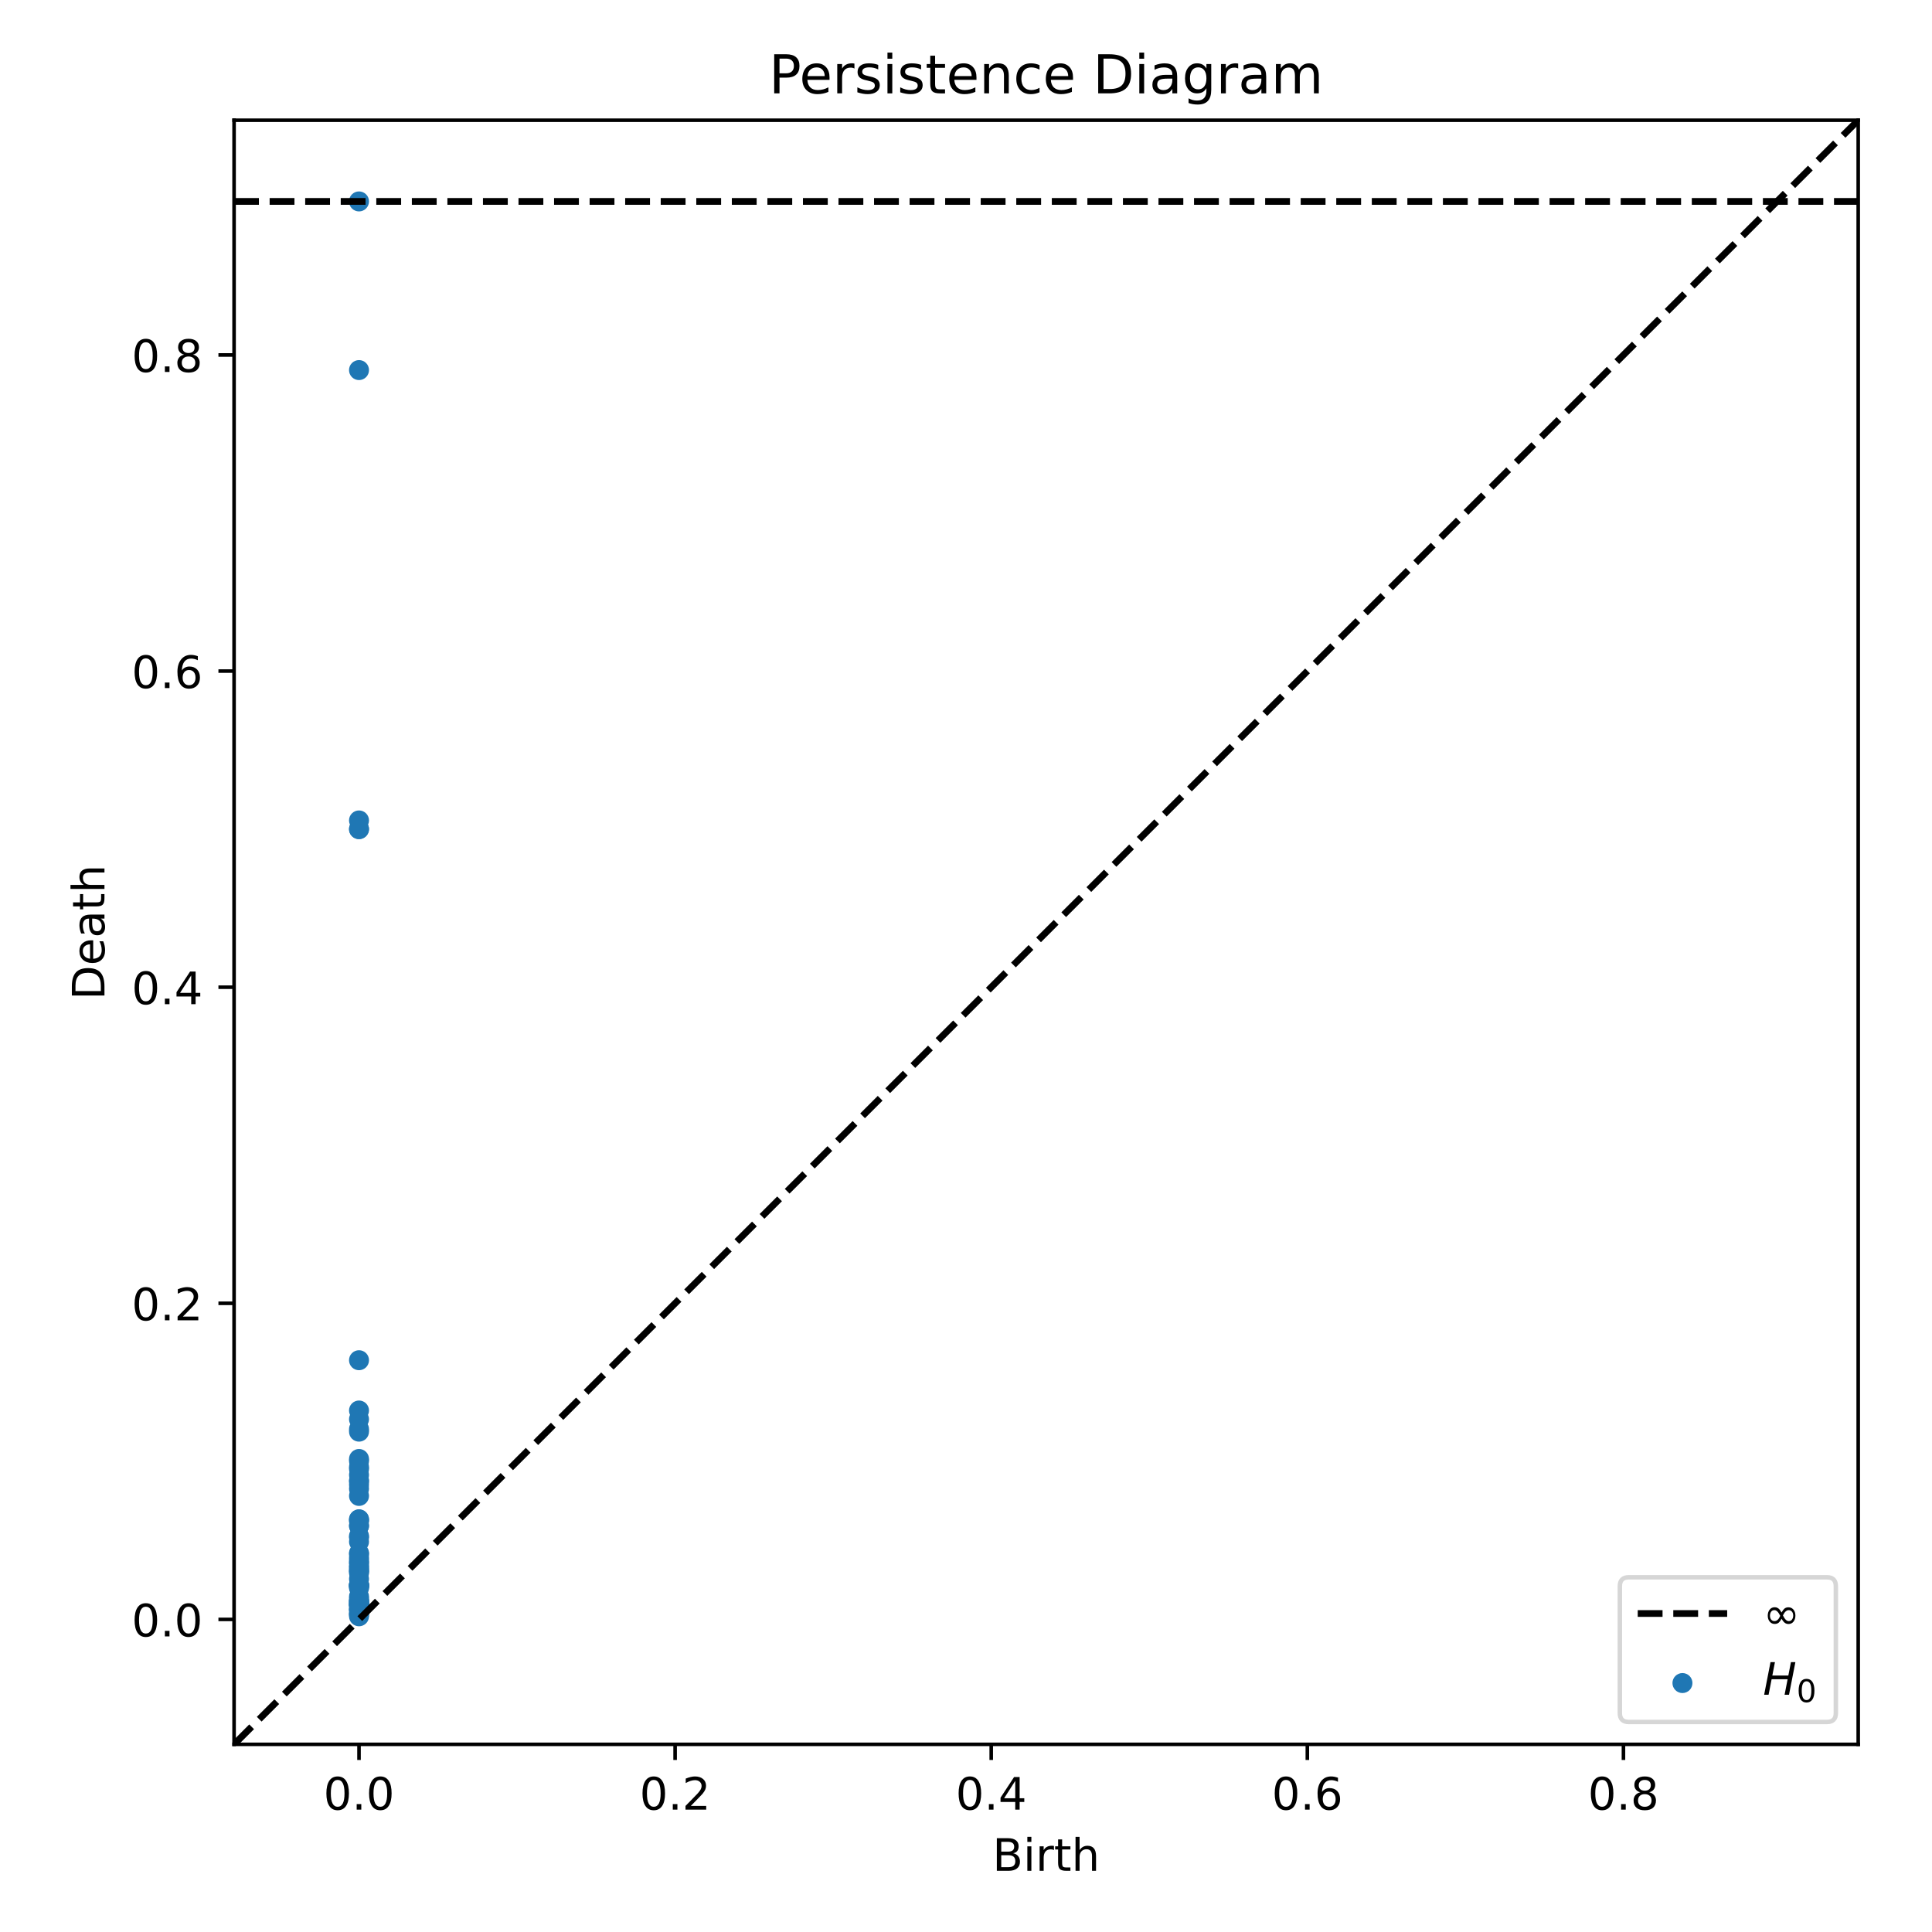 <svg height="345.6pt" stroke-linejoin="round" viewBox="0 0 345.6 345.6" width="345.6pt" xmlns="http://www.w3.org/2000/svg" xmlns:xlink="http://www.w3.org/1999/xlink"><rect x="0" y="0" width="345.6" height="345.6" fill="#333333" stroke="none"/><defs stroke-linejoin="round"><clipPath id="a" stroke-linejoin="round"><path d="m52.34 26.88h363.16v363.16h-363.16z"/></clipPath><path id="b" d="m0 2.236c.593 0 1.162-.236 1.581-.655s.655-.988.655-1.581-.236-1.162-.655-1.581-.988-.655-1.581-.655-1.162.236-1.581.655-.655.988-.655 1.581.236 1.162.655 1.581.988.655 1.581.655z" stroke-linejoin="round"/><path id="c" d="m0 0v3.5" stroke="#000" stroke-linejoin="round" stroke-width=".8"/><path id="d" d="m31.781 66.406q-7.609 0-11.453-7.5-3.828-7.484-3.828-22.531 0-14.984 3.828-22.484 3.844-7.5 11.453-7.5 7.672 0 11.5 7.5 3.844 7.5 3.844 22.484 0 15.047-3.844 22.531-3.828 7.5-11.5 7.5zm0 7.812q12.266 0 18.734-9.703 6.469-9.688 6.469-28.141 0-18.406-6.469-28.109-6.469-9.688-18.734-9.688-12.25 0-18.719 9.688-6.469 9.703-6.469 28.109 0 18.453 6.469 28.141 6.469 9.703 18.719 9.703z" stroke-linejoin="round"/><path id="e" d="m10.688 12.406h10.312v-12.406h-10.312z" stroke-linejoin="round"/><path id="f" d="m19.188 8.297h34.422v-8.297h-46.281v8.297q5.609 5.812 15.297 15.594 9.703 9.797 12.188 12.641 4.734 5.312 6.609 9 1.891 3.688 1.891 7.25 0 5.812-4.078 9.469-4.078 3.672-10.625 3.672-4.641 0-9.797-1.609-5.141-1.609-11-4.891v9.969q5.953 2.391 11.125 3.609 5.188 1.219 9.484 1.219 11.328 0 18.062-5.672 6.734-5.656 6.734-15.125 0-4.5-1.688-8.531-1.672-4.016-6.125-9.484-1.219-1.422-7.766-8.188-6.531-6.766-18.453-18.922z" stroke-linejoin="round"/><path id="g" d="m37.797 64.312-24.906-38.922h24.906zm-2.594 8.594h12.406v-47.516h10.406v-8.203h-10.406v-17.188h-9.812v17.188h-32.906v9.516z" stroke-linejoin="round"/><path id="h" d="m33.016 40.375q-6.641 0-10.531-4.547-3.875-4.531-3.875-12.438 0-7.859 3.875-12.438 3.891-4.562 10.531-4.562 6.641 0 10.516 4.562 3.875 4.578 3.875 12.438 0 7.906-3.875 12.438-3.875 4.547-10.516 4.547zm19.578 30.922v-8.984q-3.719 1.75-7.5 2.672-3.781.938-7.5.938-9.766 0-14.922-6.594-5.141-6.594-5.875-19.922 2.875 4.25 7.219 6.516 4.359 2.266 9.578 2.266 10.984 0 17.359-6.672 6.375-6.656 6.375-18.125 0-11.234-6.641-18.031-6.641-6.781-17.672-6.781-12.656 0-19.344 9.688-6.688 9.703-6.688 28.109 0 17.281 8.203 27.562 8.203 10.281 22.016 10.281 3.719 0 7.5-.734 3.781-.734 7.891-2.188z" stroke-linejoin="round"/><path id="i" d="m31.781 34.625q-7.031 0-11.062-3.766-4.016-3.766-4.016-10.344 0-6.594 4.016-10.359 4.031-3.766 11.062-3.766 7.031 0 11.078 3.781 4.062 3.797 4.062 10.344 0 6.578-4.031 10.344-4.016 3.766-11.109 3.766zm-9.859 4.188q-6.344 1.562-9.891 5.906-3.531 4.359-3.531 10.609 0 8.734 6.219 13.812 6.234 5.078 17.062 5.078 10.891 0 17.094-5.078 6.203-5.078 6.203-13.812 0-6.25-3.547-10.609-3.531-4.344-9.828-5.906 7.125-1.656 11.094-6.5 3.984-4.828 3.984-11.797 0-10.609-6.469-16.281-6.469-5.656-18.531-5.656-12.047 0-18.531 5.656-6.469 5.672-6.469 16.281 0 6.969 4 11.797 4.016 4.844 11.141 6.5zm-3.609 15.578q0-5.656 3.531-8.828 3.547-3.172 9.938-3.172 6.359 0 9.938 3.172 3.594 3.172 3.594 8.828 0 5.672-3.594 8.844-3.578 3.172-9.938 3.172-6.391 0-9.938-3.172-3.531-3.172-3.531-8.844z" stroke-linejoin="round"/><path id="j" d="m9.422 54.688h8.984v-54.688h-8.984zm0 21.297h8.984v-11.391h-8.984z" stroke-linejoin="round"/><path id="k" d="m41.109 46.297q-1.516.875-3.297 1.281-1.781.422-3.922.422-7.625 0-11.703-4.953-4.078-4.953-4.078-14.234v-28.812h-9.031v54.688h9.031v-8.5q2.844 4.984 7.375 7.391 4.547 2.422 11.047 2.422.922 0 2.047-.125 1.125-.109 2.484-.359z" stroke-linejoin="round"/><path id="l" d="m18.312 70.219v-15.531h18.5v-6.984h-18.5v-29.688q0-6.688 1.828-8.594 1.828-1.906 7.453-1.906h9.219v-7.516h-9.219q-10.406 0-14.359 3.875-3.953 3.891-3.953 14.141v29.688h-6.594v6.984h6.594v15.531z" stroke-linejoin="round"/><path id="m" d="m54.891 33.016v-33.016h-8.984v32.719q0 7.766-3.031 11.609-3.031 3.859-9.078 3.859-7.281 0-11.484-4.641-4.203-4.625-4.203-12.641v-30.906h-9.031v75.984h9.031v-29.797q3.234 4.938 7.594 7.375 4.375 2.438 10.094 2.438 9.422 0 14.25-5.828 4.844-5.828 4.844-17.156z" stroke-linejoin="round"/><path id="n" d="m0 0h-3.5" stroke="#000" stroke-linejoin="round" stroke-width=".8"/><path id="o" d="m19.672 64.797v-56.688h11.922q15.094 0 22.094 6.828 7 6.844 7 21.594 0 14.641-7 21.453-7 6.812-22.094 6.812zm-9.859 8.109h20.266q21.188 0 31.094-8.812 9.922-8.812 9.922-27.562 0-18.859-9.969-27.703-9.953-8.828-31.047-8.828h-20.266z" stroke-linejoin="round"/><path id="p" d="m56.203 29.594v-4.391h-41.312q.594-9.281 5.594-14.141 5-4.859 13.938-4.859 5.172 0 10.031 1.266 4.859 1.266 9.656 3.812v-8.5q-4.844-2.047-9.922-3.125-5.078-1.078-10.297-1.078-13.094 0-20.734 7.609-7.641 7.625-7.641 20.625 0 13.422 7.25 21.297 7.25 7.891 19.562 7.891 11.031 0 17.453-7.109 6.422-7.094 6.422-19.297zm-8.984 2.641q-.094 7.359-4.125 11.75-4.031 4.406-10.672 4.406-7.516 0-12.031-4.25-4.516-4.25-5.203-11.969z" stroke-linejoin="round"/><path id="q" d="m34.281 27.484q-10.891 0-15.094-2.484-4.203-2.484-4.203-8.5 0-4.781 3.156-7.594 3.156-2.797 8.562-2.797 7.484 0 12 5.297 4.516 5.297 4.516 14.078v2zm17.922 3.719v-31.203h-8.984v8.297q-3.078-4.969-7.672-7.344-4.594-2.375-11.234-2.375-8.391 0-13.359 4.719-4.953 4.719-4.953 12.625 0 9.219 6.172 13.906 6.188 4.688 18.438 4.688h12.609v.891q0 6.203-4.078 9.594-4.078 3.391-11.453 3.391-4.688 0-9.141-1.125-4.438-1.125-8.531-3.375v8.312q4.922 1.906 9.562 2.844 4.641.953 9.031.953 11.875 0 17.734-6.156 5.859-6.141 5.859-18.641z" stroke-linejoin="round"/><path id="r" d="m44.281 53.078v-8.5q-3.797 1.953-7.906 2.922-4.094.984-8.5.984-6.688 0-10.031-2.047-3.344-2.047-3.344-6.156 0-3.125 2.391-4.906 2.391-1.781 9.625-3.391l3.078-.688q9.562-2.047 13.594-5.781 4.031-3.734 4.031-10.422 0-7.625-6.031-12.078-6.031-4.438-16.578-4.438-4.391 0-9.156.859-4.766.859-10.031 2.562v9.281q4.984-2.594 9.812-3.891 4.828-1.281 9.578-1.281 6.344 0 9.75 2.172 3.422 2.172 3.422 6.125 0 3.656-2.469 5.609-2.453 1.953-10.812 3.766l-3.125.734q-8.344 1.75-12.062 5.391-3.703 3.641-3.703 9.984 0 7.719 5.469 11.906 5.469 4.203 15.531 4.203 4.969 0 9.359-.734 4.406-.719 8.109-2.188z" stroke-linejoin="round"/></defs><g stroke-linejoin="round"><path d="m0 432h432v-432h-432z" fill="#fff" transform="scale(.8)"/><g><g stroke-linejoin="round"><path d="m52.34 390.04h363.16v-363.16h-363.16z" fill="#fff" transform="scale(.8)"/><g transform="scale(.8)"><g clip-path="url(#a)"><use fill="#1f77b4" height="100%" stroke-linejoin="round" width="100%" x="80.275" xlink:href="#b" y="361.404"/></g><g clip-path="url(#a)"><use fill="#1f77b4" height="100%" stroke-linejoin="round" width="100%" x="80.275" xlink:href="#b" y="361.003"/></g><g clip-path="url(#a)"><use fill="#1f77b4" height="100%" stroke-linejoin="round" width="100%" x="80.275" xlink:href="#b" y="360.884"/></g><g clip-path="url(#a)"><use fill="#1f77b4" height="100%" stroke-linejoin="round" width="100%" x="80.275" xlink:href="#b" y="360.646"/></g><g clip-path="url(#a)"><use fill="#1f77b4" height="100%" stroke-linejoin="round" width="100%" x="80.275" xlink:href="#b" y="359.932"/></g><g clip-path="url(#a)"><use fill="#1f77b4" height="100%" stroke-linejoin="round" width="100%" x="80.275" xlink:href="#b" y="359.915"/></g><g clip-path="url(#a)"><use fill="#1f77b4" height="100%" stroke-linejoin="round" width="100%" x="80.275" xlink:href="#b" y="359.828"/></g><g clip-path="url(#a)"><use fill="#1f77b4" height="100%" stroke-linejoin="round" width="100%" x="80.275" xlink:href="#b" y="359.208"/></g><g clip-path="url(#a)"><use fill="#1f77b4" height="100%" stroke-linejoin="round" width="100%" x="80.275" xlink:href="#b" y="358.926"/></g><g clip-path="url(#a)"><use fill="#1f77b4" height="100%" stroke-linejoin="round" width="100%" x="80.275" xlink:href="#b" y="358.796"/></g><g clip-path="url(#a)"><use fill="#1f77b4" height="100%" stroke-linejoin="round" width="100%" x="80.275" xlink:href="#b" y="358.726"/></g><g clip-path="url(#a)"><use fill="#1f77b4" height="100%" stroke-linejoin="round" width="100%" x="80.275" xlink:href="#b" y="358.717"/></g><g clip-path="url(#a)"><use fill="#1f77b4" height="100%" stroke-linejoin="round" width="100%" x="80.275" xlink:href="#b" y="358.634"/></g><g clip-path="url(#a)"><use fill="#1f77b4" height="100%" stroke-linejoin="round" width="100%" x="80.275" xlink:href="#b" y="358.192"/></g><g clip-path="url(#a)"><use fill="#1f77b4" height="100%" stroke-linejoin="round" width="100%" x="80.275" xlink:href="#b" y="358.05"/></g><g clip-path="url(#a)"><use fill="#1f77b4" height="100%" stroke-linejoin="round" width="100%" x="80.275" xlink:href="#b" y="358.045"/></g><g clip-path="url(#a)"><use fill="#1f77b4" height="100%" stroke-linejoin="round" width="100%" x="80.275" xlink:href="#b" y="357.997"/></g><g clip-path="url(#a)"><use fill="#1f77b4" height="100%" stroke-linejoin="round" width="100%" x="80.275" xlink:href="#b" y="357.496"/></g><g clip-path="url(#a)"><use fill="#1f77b4" height="100%" stroke-linejoin="round" width="100%" x="80.275" xlink:href="#b" y="356.994"/></g><g clip-path="url(#a)"><use fill="#1f77b4" height="100%" stroke-linejoin="round" width="100%" x="80.275" xlink:href="#b" y="355.033"/></g><g clip-path="url(#a)"><use fill="#1f77b4" height="100%" stroke-linejoin="round" width="100%" x="80.275" xlink:href="#b" y="354.927"/></g><g clip-path="url(#a)"><use fill="#1f77b4" height="100%" stroke-linejoin="round" width="100%" x="80.275" xlink:href="#b" y="354.614"/></g><g clip-path="url(#a)"><use fill="#1f77b4" height="100%" stroke-linejoin="round" width="100%" x="80.275" xlink:href="#b" y="354.531"/></g><g clip-path="url(#a)"><use fill="#1f77b4" height="100%" stroke-linejoin="round" width="100%" x="80.275" xlink:href="#b" y="354.481"/></g><g clip-path="url(#a)"><use fill="#1f77b4" height="100%" stroke-linejoin="round" width="100%" x="80.275" xlink:href="#b" y="354.438"/></g><g clip-path="url(#a)"><use fill="#1f77b4" height="100%" stroke-linejoin="round" width="100%" x="80.275" xlink:href="#b" y="354.415"/></g><g clip-path="url(#a)"><use fill="#1f77b4" height="100%" stroke-linejoin="round" width="100%" x="80.275" xlink:href="#b" y="354.293"/></g><g clip-path="url(#a)"><use fill="#1f77b4" height="100%" stroke-linejoin="round" width="100%" x="80.275" xlink:href="#b" y="353.059"/></g><g clip-path="url(#a)"><use fill="#1f77b4" height="100%" stroke-linejoin="round" width="100%" x="80.275" xlink:href="#b" y="351.729"/></g><g clip-path="url(#a)"><use fill="#1f77b4" height="100%" stroke-linejoin="round" width="100%" x="80.275" xlink:href="#b" y="351.416"/></g><g clip-path="url(#a)"><use fill="#1f77b4" height="100%" stroke-linejoin="round" width="100%" x="80.275" xlink:href="#b" y="351.133"/></g><g clip-path="url(#a)"><use fill="#1f77b4" height="100%" stroke-linejoin="round" width="100%" x="80.275" xlink:href="#b" y="351.026"/></g><g clip-path="url(#a)"><use fill="#1f77b4" height="100%" stroke-linejoin="round" width="100%" x="80.275" xlink:href="#b" y="350.356"/></g><g clip-path="url(#a)"><use fill="#1f77b4" height="100%" stroke-linejoin="round" width="100%" x="80.275" xlink:href="#b" y="350.323"/></g><g clip-path="url(#a)"><use fill="#1f77b4" height="100%" stroke-linejoin="round" width="100%" x="80.275" xlink:href="#b" y="349.559"/></g><g clip-path="url(#a)"><use fill="#1f77b4" height="100%" stroke-linejoin="round" width="100%" x="80.275" xlink:href="#b" y="349.351"/></g><g clip-path="url(#a)"><use fill="#1f77b4" height="100%" stroke-linejoin="round" width="100%" x="80.275" xlink:href="#b" y="348.824"/></g><g clip-path="url(#a)"><use fill="#1f77b4" height="100%" stroke-linejoin="round" width="100%" x="80.275" xlink:href="#b" y="348.25"/></g><g clip-path="url(#a)"><use fill="#1f77b4" height="100%" stroke-linejoin="round" width="100%" x="80.275" xlink:href="#b" y="347.474"/></g><g clip-path="url(#a)"><use fill="#1f77b4" height="100%" stroke-linejoin="round" width="100%" x="80.275" xlink:href="#b" y="347.283"/></g><g clip-path="url(#a)"><use fill="#1f77b4" height="100%" stroke-linejoin="round" width="100%" x="80.275" xlink:href="#b" y="344.742"/></g><g clip-path="url(#a)"><use fill="#1f77b4" height="100%" stroke-linejoin="round" width="100%" x="80.275" xlink:href="#b" y="343.76"/></g><g clip-path="url(#a)"><use fill="#1f77b4" height="100%" stroke-linejoin="round" width="100%" x="80.275" xlink:href="#b" y="343.468"/></g><g clip-path="url(#a)"><use fill="#1f77b4" height="100%" stroke-linejoin="round" width="100%" x="80.275" xlink:href="#b" y="341.203"/></g><g clip-path="url(#a)"><use fill="#1f77b4" height="100%" stroke-linejoin="round" width="100%" x="80.275" xlink:href="#b" y="341.162"/></g><g clip-path="url(#a)"><use fill="#1f77b4" height="100%" stroke-linejoin="round" width="100%" x="80.275" xlink:href="#b" y="340.166"/></g><g clip-path="url(#a)"><use fill="#1f77b4" height="100%" stroke-linejoin="round" width="100%" x="80.275" xlink:href="#b" y="339.791"/></g><g clip-path="url(#a)"><use fill="#1f77b4" height="100%" stroke-linejoin="round" width="100%" x="80.275" xlink:href="#b" y="339.711"/></g><g clip-path="url(#a)"><use fill="#1f77b4" height="100%" stroke-linejoin="round" width="100%" x="80.275" xlink:href="#b" y="334.493"/></g><g clip-path="url(#a)"><use fill="#1f77b4" height="100%" stroke-linejoin="round" width="100%" x="80.275" xlink:href="#b" y="332.883"/></g><g clip-path="url(#a)"><use fill="#1f77b4" height="100%" stroke-linejoin="round" width="100%" x="80.275" xlink:href="#b" y="331.989"/></g><g clip-path="url(#a)"><use fill="#1f77b4" height="100%" stroke-linejoin="round" width="100%" x="80.275" xlink:href="#b" y="331.239"/></g><g clip-path="url(#a)"><use fill="#1f77b4" height="100%" stroke-linejoin="round" width="100%" x="80.275" xlink:href="#b" y="331.065"/></g><g clip-path="url(#a)"><use fill="#1f77b4" height="100%" stroke-linejoin="round" width="100%" x="80.275" xlink:href="#b" y="329.8"/></g><g clip-path="url(#a)"><use fill="#1f77b4" height="100%" stroke-linejoin="round" width="100%" x="80.275" xlink:href="#b" y="328.483"/></g><g clip-path="url(#a)"><use fill="#1f77b4" height="100%" stroke-linejoin="round" width="100%" x="80.275" xlink:href="#b" y="328.011"/></g><g clip-path="url(#a)"><use fill="#1f77b4" height="100%" stroke-linejoin="round" width="100%" x="80.275" xlink:href="#b" y="326.692"/></g><g clip-path="url(#a)"><use fill="#1f77b4" height="100%" stroke-linejoin="round" width="100%" x="80.275" xlink:href="#b" y="326.231"/></g><g clip-path="url(#a)"><use fill="#1f77b4" height="100%" stroke-linejoin="round" width="100%" x="80.275" xlink:href="#b" y="320.121"/></g><g clip-path="url(#a)"><use fill="#1f77b4" height="100%" stroke-linejoin="round" width="100%" x="80.275" xlink:href="#b" y="319.552"/></g><g clip-path="url(#a)"><use fill="#1f77b4" height="100%" stroke-linejoin="round" width="100%" x="80.275" xlink:href="#b" y="317.351"/></g><g clip-path="url(#a)"><use fill="#1f77b4" height="100%" stroke-linejoin="round" width="100%" x="80.275" xlink:href="#b" y="315.391"/></g><g clip-path="url(#a)"><use fill="#1f77b4" height="100%" stroke-linejoin="round" width="100%" x="80.275" xlink:href="#b" y="304.146"/></g><g clip-path="url(#a)"><use fill="#1f77b4" height="100%" stroke-linejoin="round" width="100%" x="80.275" xlink:href="#b" y="185.395"/></g><g clip-path="url(#a)"><use fill="#1f77b4" height="100%" stroke-linejoin="round" width="100%" x="80.275" xlink:href="#b" y="185.392"/></g><g clip-path="url(#a)"><use fill="#1f77b4" height="100%" stroke-linejoin="round" width="100%" x="80.275" xlink:href="#b" y="183.45"/></g><g clip-path="url(#a)"><use fill="#1f77b4" height="100%" stroke-linejoin="round" width="100%" x="80.275" xlink:href="#b" y="82.751"/></g><g clip-path="url(#a)"><use fill="#1f77b4" height="100%" stroke-linejoin="round" width="100%" x="80.275" xlink:href="#b" y="45.038"/></g></g><g><g><use height="100%" stroke="#000" stroke-width=".8" transform="scale(.8)" width="100%" x="80.275" xlink:href="#c" y="390.04"/><g transform="matrix(.08 0 0 -.08 57.859 323.711)"><use height="100%" width="100%" xlink:href="#d"/><use height="100%" width="100%" x="63.623" xlink:href="#e"/><use height="100%" width="100%" x="95.41" xlink:href="#d"/></g></g><g><use height="100%" stroke="#000" stroke-width=".8" transform="scale(.8)" width="100%" x="150.958" xlink:href="#c" y="390.04"/><g transform="matrix(.08 0 0 -.08 114.405 323.711)"><use height="100%" width="100%" xlink:href="#d"/><use height="100%" width="100%" x="63.623" xlink:href="#e"/><use height="100%" width="100%" x="95.41" xlink:href="#f"/></g></g><g><use height="100%" stroke="#000" stroke-width=".8" transform="scale(.8)" width="100%" x="221.641" xlink:href="#c" y="390.04"/><g transform="matrix(.08 0 0 -.08 170.952 323.711)"><use height="100%" width="100%" xlink:href="#d"/><use height="100%" width="100%" x="63.623" xlink:href="#e"/><use height="100%" width="100%" x="95.41" xlink:href="#g"/></g></g><g><use height="100%" stroke="#000" stroke-width=".8" transform="scale(.8)" width="100%" x="292.324" xlink:href="#c" y="390.04"/><g transform="matrix(.08 0 0 -.08 227.498 323.711)"><use height="100%" width="100%" xlink:href="#d"/><use height="100%" width="100%" x="63.623" xlink:href="#e"/><use height="100%" width="100%" x="95.41" xlink:href="#h"/></g></g><g><use height="100%" stroke="#000" stroke-width=".8" transform="scale(.8)" width="100%" x="363.007" xlink:href="#c" y="390.04"/><g transform="matrix(.08 0 0 -.08 284.045 323.711)"><use height="100%" width="100%" xlink:href="#d"/><use height="100%" width="100%" x="63.623" xlink:href="#e"/><use height="100%" width="100%" x="95.41" xlink:href="#i"/></g></g><g transform="matrix(.08 0 0 -.08 177.533 334.653)"><path d="m19.672 34.812v-26.703h15.828q7.953 0 11.781 3.297 3.844 3.297 3.844 10.078 0 6.844-3.844 10.078-3.828 3.25-11.781 3.25zm0 29.984v-21.969h14.609q7.219 0 10.75 2.703 3.547 2.719 3.547 8.281 0 5.516-3.547 8.25-3.531 2.734-10.75 2.734zm-9.859 8.109h25.203q11.281 0 17.375-4.688 6.109-4.688 6.109-13.328 0-6.703-3.125-10.656-3.125-3.953-9.188-4.922 7.281-1.562 11.312-6.531 4.031-4.953 4.031-12.375 0-9.766-6.641-15.094-6.641-5.312-18.906-5.312h-26.172z" height="100%" width="100%"/><use height="100%" width="100%" x="68.604" xlink:href="#j"/><use height="100%" width="100%" x="96.387" xlink:href="#k"/><use height="100%" width="100%" x="137.5" xlink:href="#l"/><use height="100%" width="100%" x="176.709" xlink:href="#m"/></g></g><g><g><use height="100%" stroke="#000" stroke-width=".8" transform="scale(.8)" width="100%" x="52.34" xlink:href="#n" y="362.105"/><g transform="matrix(.08 0 0 -.08 23.549 292.723)"><use height="100%" width="100%" xlink:href="#d"/><use height="100%" width="100%" x="63.623" xlink:href="#e"/><use height="100%" width="100%" x="95.41" xlink:href="#d"/></g></g><g><use height="100%" stroke="#000" stroke-width=".8" transform="scale(.8)" width="100%" x="52.34" xlink:href="#n" y="291.422"/><g transform="matrix(.08 0 0 -.08 23.549 236.177)"><use height="100%" width="100%" xlink:href="#d"/><use height="100%" width="100%" x="63.623" xlink:href="#e"/><use height="100%" width="100%" x="95.41" xlink:href="#f"/></g></g><g><use height="100%" stroke="#000" stroke-width=".8" transform="scale(.8)" width="100%" x="52.34" xlink:href="#n" y="220.739"/><g transform="matrix(.08 0 0 -.08 23.549 179.63)"><use height="100%" width="100%" xlink:href="#d"/><use height="100%" width="100%" x="63.623" xlink:href="#e"/><use height="100%" width="100%" x="95.41" xlink:href="#g"/></g></g><g><use height="100%" stroke="#000" stroke-width=".8" transform="scale(.8)" width="100%" x="52.34" xlink:href="#n" y="150.056"/><g transform="matrix(.08 0 0 -.08 23.549 123.084)"><use height="100%" width="100%" xlink:href="#d"/><use height="100%" width="100%" x="63.623" xlink:href="#e"/><use height="100%" width="100%" x="95.41" xlink:href="#h"/></g></g><g><use height="100%" stroke="#000" stroke-width=".8" transform="scale(.8)" width="100%" x="52.34" xlink:href="#n" y="79.373"/><g transform="matrix(.08 0 0 -.08 23.549 66.538)"><use height="100%" width="100%" xlink:href="#d"/><use height="100%" width="100%" x="63.623" xlink:href="#e"/><use height="100%" width="100%" x="95.41" xlink:href="#i"/></g></g><g transform="matrix(0 -.08 -.08 0 18.686 178.864)"><use height="100%" width="100%" xlink:href="#o"/><use height="100%" width="100%" x="77.002" xlink:href="#p"/><use height="100%" width="100%" x="138.525" xlink:href="#q"/><use height="100%" width="100%" x="199.805" xlink:href="#l"/><use height="100%" width="100%" x="239.014" xlink:href="#m"/></g></g><path clip-path="url(#a)" d="m52.34 390.04 363.16-363.16" fill="none" stroke="#000" stroke-dasharray="5.55 2.4" stroke-width="1.5" transform="scale(.8)"/><path clip-path="url(#a)" d="m52.34 45.038h363.16" fill="none" stroke="#000" stroke-dasharray="5.55 2.4" stroke-width="1.5" transform="scale(.8)"/></g><path d="m52.34 390.04v-363.16" fill="none" stroke="#000" stroke-linecap="square" stroke-linejoin="miter" stroke-width=".8" transform="scale(.8)"/><path d="m415.5 390.04v-363.16" fill="none" stroke="#000" stroke-linecap="square" stroke-linejoin="miter" stroke-width=".8" transform="scale(.8)"/><path d="m52.34 390.04h363.16" fill="none" stroke="#000" stroke-linecap="square" stroke-linejoin="miter" stroke-width=".8" transform="scale(.8)"/><path d="m52.34 26.88h363.16" fill="none" stroke="#000" stroke-linecap="square" stroke-linejoin="miter" stroke-width=".8" transform="scale(.8)"/><g stroke-linejoin="round" transform="matrix(.096 0 0 -.096 137.551 16.704)"><path d="m19.672 64.797v-27.391h12.406q6.891 0 10.641 3.562 3.766 3.562 3.766 10.156 0 6.547-3.766 10.109-3.75 3.562-10.641 3.562zm-9.859 8.109h22.266q12.266 0 18.531-5.547 6.281-5.547 6.281-16.234 0-10.797-6.281-16.312-6.266-5.516-18.531-5.516h-12.406v-29.297h-9.859z" height="100%" width="100%"/><use height="100%" width="100%" x="56.678" xlink:href="#p"/><use height="100%" width="100%" x="118.201" xlink:href="#k"/><use height="100%" width="100%" x="159.314" xlink:href="#r"/><use height="100%" width="100%" x="211.414" xlink:href="#j"/><use height="100%" width="100%" x="239.197" xlink:href="#r"/><use height="100%" width="100%" x="291.297" xlink:href="#l"/><use height="100%" width="100%" x="330.506" xlink:href="#p"/><path d="m54.891 33.016v-33.016h-8.984v32.719q0 7.766-3.031 11.609-3.031 3.859-9.078 3.859-7.281 0-11.484-4.641-4.203-4.625-4.203-12.641v-30.906h-9.031v54.688h9.031v-8.5q3.234 4.938 7.594 7.375 4.375 2.438 10.094 2.438 9.422 0 14.25-5.828 4.844-5.828 4.844-17.156z" height="100%" transform="translate(392.029)" width="100%"/><path d="m48.781 52.594v-8.406q-3.812 2.109-7.641 3.156-3.828 1.047-7.734 1.047-8.75 0-13.594-5.547-4.828-5.531-4.828-15.547 0-10.016 4.828-15.562 4.844-5.531 13.594-5.531 3.906 0 7.734 1.047 3.828 1.047 7.641 3.156v-8.312q-3.766-1.75-7.797-2.625-4.016-.891-8.562-.891-12.359 0-19.641 7.766-7.266 7.766-7.266 20.953 0 13.375 7.344 21.031 7.359 7.672 20.156 7.672 4.141 0 8.094-.859 3.953-.844 7.672-2.547z" height="100%" transform="translate(455.408)" width="100%"/><use height="100%" width="100%" x="510.389" xlink:href="#p"/><use height="100%" width="100%" x="603.699" xlink:href="#o"/><use height="100%" width="100%" x="680.701" xlink:href="#j"/><use height="100%" width="100%" x="708.484" xlink:href="#q"/><path d="m45.406 27.984q0 9.766-4.031 15.125-4.016 5.375-11.297 5.375-7.219 0-11.25-5.375-4.031-5.359-4.031-15.125 0-9.719 4.031-15.094 4.031-5.375 11.25-5.375 7.281 0 11.297 5.375 4.031 5.375 4.031 15.094zm8.984-21.203q0-13.953-6.203-20.766-6.188-6.812-18.984-6.812-4.734 0-8.938.703-4.203.703-8.156 2.172v8.734q3.953-2.141 7.812-3.156 3.859-1.031 7.859-1.031 8.844 0 13.234 4.609 4.391 4.609 4.391 13.938v4.453q-2.781-4.844-7.125-7.234-4.344-2.391-10.406-2.391-10.047 0-16.203 7.656-6.156 7.672-6.156 20.328 0 12.688 6.156 20.344 6.156 7.672 16.203 7.672 6.062 0 10.406-2.391 4.344-2.391 7.125-7.219v8.297h8.984z" height="100%" transform="translate(769.764)" width="100%"/><use height="100%" width="100%" x="833.24" xlink:href="#k"/><use height="100%" width="100%" x="874.354" xlink:href="#q"/><path d="m52 44.188q3.375 6.062 8.062 8.938 4.688 2.875 11.031 2.875 8.547 0 13.188-5.984 4.641-5.969 4.641-17v-33.016h-9.031v32.719q0 7.859-2.797 11.656-2.781 3.812-8.484 3.812-6.984 0-11.047-4.641-4.047-4.625-4.047-12.641v-30.906h-9.031v32.719q0 7.906-2.781 11.688-2.781 3.781-8.594 3.781-6.891 0-10.953-4.656-4.047-4.656-4.047-12.625v-30.906h-9.031v54.688h9.031v-8.5q3.078 5.031 7.375 7.422 4.297 2.391 10.203 2.391 5.969 0 10.141-3.031 4.172-3.016 6.172-8.781z" height="100%" transform="translate(935.633)" width="100%"/></g><g stroke-linejoin="round"><path d="m364.2 385.04h44.3q2 0 2-2v-28.356q0-2-2-2h-44.3q-2 0-2 2v28.356q0 2 2 2z" fill="#fff" opacity=".8" stroke="#ccc" stroke-linejoin="miter" transform="scale(.8)"/><g stroke-linejoin="round"><path d="m366.2 360.782h20" fill="none" stroke="#000" stroke-dasharray="5.55 2.4" stroke-width="1.5" transform="scale(.8)"/><path d="m45.562 17.047q-1.516 1.75-3.906 5.859-3.281-5.859-6.156-8.453-3.609-3.125-9.234-3.125-6.594 0-10.938 4.938-4.578 5.172-4.578 13.719 0 8.203 4.578 13.766 4.109 4.938 11.047 4.938 3.562 0 6.188-1.469 3.078-1.609 5.188-4.391 1.953-2.5 3.906-5.859 3.266 5.859 6.141 8.438 3.625 3.125 9.234 3.125 6.594 0 10.938-4.922 4.594-5.188 4.594-13.719 0-8.203-4.594-13.781-4.094-4.922-11.031-4.922-3.562 0-6.203 1.453-2.641 1.328-5.172 4.406zm-19.828.672q8.062 0 12.891 11.719-6.203 12.797-12.891 12.797-4.891 0-7.375-3.516-2.688-3.75-2.688-8.734 0-5.469 2.688-8.844 2.734-3.422 7.375-3.422zm31.828 24.422q-7.266 0-12.891-11.719 6.156-12.797 12.891-12.797 4.891 0 7.375 3.516 2.688 3.766 2.688 8.75 0 5.469-2.688 8.828-2.734 3.422-7.375 3.422z" height="100%" transform="matrix(.08 0 0 -.08 315.36 291.401)" width="100%"/><path d="m376.2 378.571c.593 0 1.162-.236 1.581-.655s.655-.988.655-1.581-.236-1.162-.655-1.581c-.419-.419-.988-.655-1.581-.655s-1.162.236-1.581.655c-.419.419-.655.988-.655 1.581s.236 1.162.655 1.581.988.655 1.581.655z" fill="#1f77b4" transform="scale(.8)"/><g transform="matrix(.08 0 0 -.08 315.36 303.168)"><path d="m16.891 72.906h9.922l-5.812-29.891h35.781l5.812 29.891h9.922l-14.219-72.906h-9.906l6.781 34.719h-35.781l-6.797-34.719h-9.906z" height="100%" transform="translate(0 .094)" width="100%"/><use height="100%" transform="matrix(.7 0 0 .7 75.195 -16.312)" width="100%" xlink:href="#d"/></g></g></g></g></g></svg>